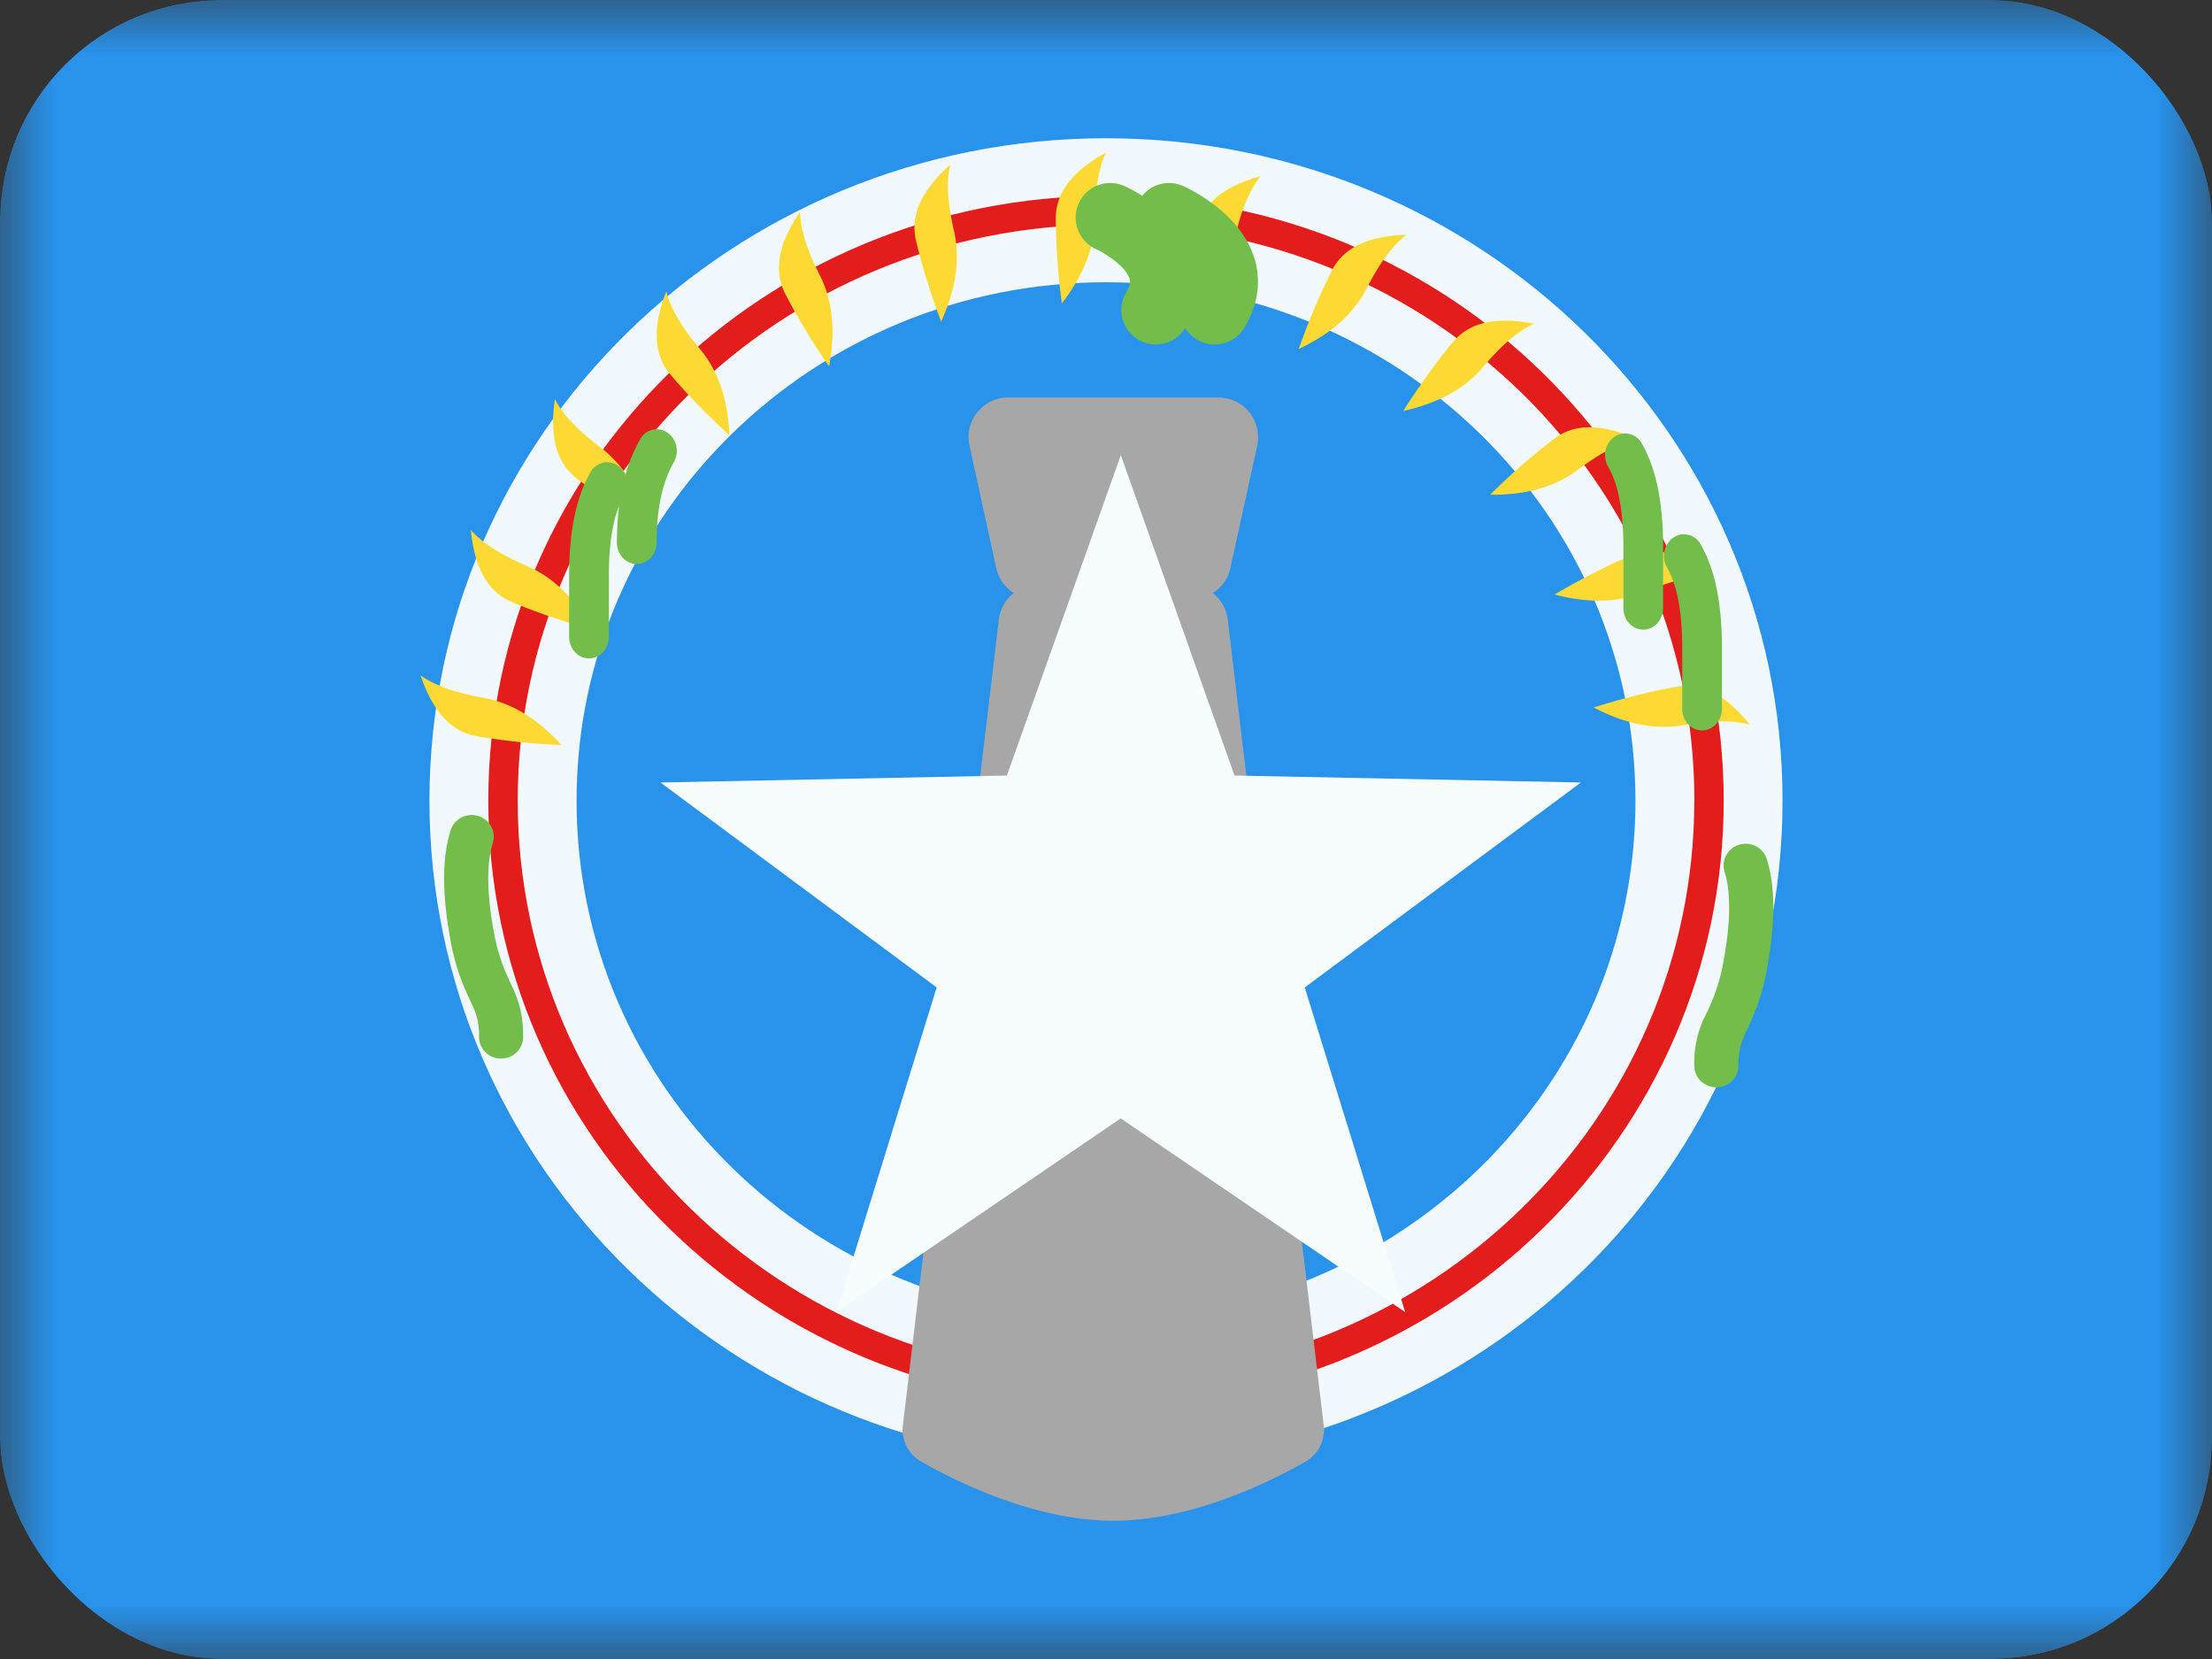 <svg xmlns="http://www.w3.org/2000/svg" width="20" height="15" fill="transparent" viewBox="0 0 20 15"><rect x="0" y="0" width="20" height="15" fill="#333333" stroke="none"/><g clip-path="url(#a)"><mask id="b" width="20" height="15" x="0" y="0" maskUnits="userSpaceOnUse" style="mask-type:luminance"><path fill="#fff" d="M0 0h20v15H0z"/></mask><g mask="url(#b)"><path fill="#2993EC" fill-rule="evenodd" d="M0 0h21.25v15H0V0Z" clip-rule="evenodd"/><path fill="#F1F9FF" fill-rule="evenodd" d="M3.883 7.24c0 3.307 2.739 5.99 6.117 5.99s6.117-2.683 6.117-5.99c0-3.308-2.739-5.99-6.117-5.99S3.883 3.932 3.883 7.24Zm10.904 0c0 2.588-2.143 4.687-4.787 4.687S5.213 9.828 5.213 7.24c0-2.59 2.143-4.688 4.787-4.688s4.787 2.099 4.787 4.688Z" clip-rule="evenodd"/><path fill="#E31D1C" fill-rule="evenodd" d="M4.415 7.24c0 3.02 2.5 5.468 5.585 5.468s5.585-2.448 5.585-5.469c0-3.02-2.5-5.468-5.585-5.468S4.415 4.219 4.415 7.239Zm10.904 0c0 2.876-2.381 5.208-5.32 5.208-2.937 0-5.318-2.332-5.318-5.209 0-2.876 2.381-5.208 5.319-5.208s5.32 2.332 5.32 5.208Z" clip-rule="evenodd"/><path fill="#FDDA33" fill-rule="evenodd" d="M10 1.38c-.067.14-.101.337-.101.593 0 .257-.1.513-.298.77a6.001 6.001 0 0 1-.055-.77c0-.23.151-.428.454-.593Zm1.398.212c-.097.12-.175.305-.232.555-.058.25-.213.478-.464.683.028-.284.068-.538.12-.762.051-.225.243-.383.576-.476Zm.96 1.013c.117-.229.236-.39.36-.483-.345.01-.57.117-.675.323a5.997 5.997 0 0 0-.3.71c.294-.138.499-.322.615-.55Zm1.511.322c-.14.064-.294.194-.458.39-.165.196-.406.329-.723.398.153-.24.304-.449.452-.625.148-.177.391-.23.73-.163Zm.399 1.32c.204-.154.382-.246.534-.276-.314-.142-.563-.144-.747-.006a6.008 6.008 0 0 0-.582.508c.325.004.59-.071.794-.226Zm1.199.963c-.155-.008-.35.039-.586.139s-.511.109-.825.026c.246-.144.475-.261.687-.351.212-.09.453-.028.724.186Zm-.247 1.347c.253-.045.453-.046.602-.004-.215-.27-.436-.384-.663-.344a6 6 0 0 0-.749.188c.288.151.558.204.81.16ZM3.802 6.106c.126.09.315.158.567.203.253.044.488.186.707.427a6.003 6.003 0 0 1-.768-.08c-.227-.04-.395-.223-.506-.55Zm.961-.99c-.236-.1-.405-.208-.506-.324.033.343.156.56.368.65.212.09.456.173.73.25-.158-.283-.356-.475-.592-.575Zm.254-1.508c.07.138.208.284.413.438.205.155.35.388.436.701a6.001 6.001 0 0 1-.649-.419c-.184-.138-.25-.378-.2-.72Zm1.311-.453c-.165-.196-.266-.37-.304-.52-.126.322-.114.57.034.747.148.176.327.361.537.554-.013-.324-.102-.585-.267-.781Zm.905-1.24c.003.156.063.347.18.575.116.229.144.503.083.822a6 6 0 0 1-.399-.661c-.104-.206-.059-.45.136-.735Zm1.393.175c-.058-.25-.07-.45-.035-.6-.258.229-.361.455-.31.68.052.224.128.47.228.738.135-.295.174-.568.117-.818Z" clip-rule="evenodd"/><path fill="#A7A7A7" fill-rule="evenodd" d="M9.116 3.594c-.229 0-.4.212-.35.436l.241 1.104c.022.097.08.178.16.228a.358.358 0 0 0-.136.241l-.867 7.279a.332.332 0 0 0 .16.33c.327.187 1.035.538 1.742.538.708 0 1.416-.35 1.742-.537a.332.332 0 0 0 .16-.331l-.867-7.279a.359.359 0 0 0-.136-.241c.08-.05.14-.13.16-.228l.242-1.104a.359.359 0 0 0-.35-.436h-1.9Z" clip-rule="evenodd"/><path fill="#73BE4A" d="M4.074 7.508a.2.2 0 0 1 .25-.13.195.195 0 0 1 .132.244c-.056.179-.056.442.006.787a1.754 1.754 0 0 0 .133.435l.049.105c.06.135.086.254.086.427 0 .108-.09.195-.2.195a.197.197 0 0 1-.199-.195.588.588 0 0 0-.053-.271 8.239 8.239 0 0 0-.046-.1 2 2 0 0 1-.163-.528c-.072-.4-.072-.722.005-.969Z"/><path fill="#F7FCFF" fill-rule="evenodd" d="m10.133 10.112-2.571 1.752.907-2.936-2.497-1.853 3.132-.063 1.03-2.897 1.028 2.897 3.132.063-2.497 1.853.908 2.936-2.572-1.752Z" clip-rule="evenodd"/><path fill="#73BE4A" d="M15.975 7.768a.2.2 0 0 0-.25-.13.195.195 0 0 0-.132.245c.056.178.056.442-.006.787a1.755 1.755 0 0 1-.182.54.966.966 0 0 0-.086.426c0 .108.09.195.2.195.11 0 .199-.087.199-.195 0-.118.015-.184.053-.271l.046-.1a2.02 2.02 0 0 0 .163-.528c.072-.4.072-.722-.005-.969Z"/><path stroke="#73BE4A" stroke-linecap="round" stroke-linejoin="round" stroke-width=".625" d="M10.038 1.967s.728.324.413.835m.119-.835s.728.324.413.835"/><path fill="#73BE4A" d="M5.787 3.973a.171.171 0 0 1 .248-.061c.084.057.11.178.056.269-.1.175-.154.415-.154.724 0 .108-.08.195-.18.195-.098 0-.179-.087-.179-.195 0-.377.069-.688.21-.932Z"/><path fill="#73BE4A" d="M5.505 5.758c0 .108-.08.195-.18.195-.098 0-.179-.087-.179-.195v-.556c0-.394.062-.704.192-.93a.171.171 0 0 1 .248-.063c.084.058.11.178.057.27-.09.155-.138.396-.138.723v.556Zm9.173-.261c0 .108.08.196.18.196.098 0 .179-.088.179-.196v-.556c0-.394-.062-.704-.192-.93a.171.171 0 0 0-.248-.062.206.206 0 0 0-.057.27c.09.154.138.395.138.722v.556Z"/><path fill="#73BE4A" d="M15.21 6.409c0 .108.08.195.18.195.098 0 .179-.087.179-.195v-.556c0-.394-.062-.704-.192-.93a.171.171 0 0 0-.248-.062.206.206 0 0 0-.057.269c.09.155.138.396.138.723v.556Z"/></g></g><defs><clipPath id="a"><rect width="20" height="15" fill="#fff" rx="2"/></clipPath></defs></svg>